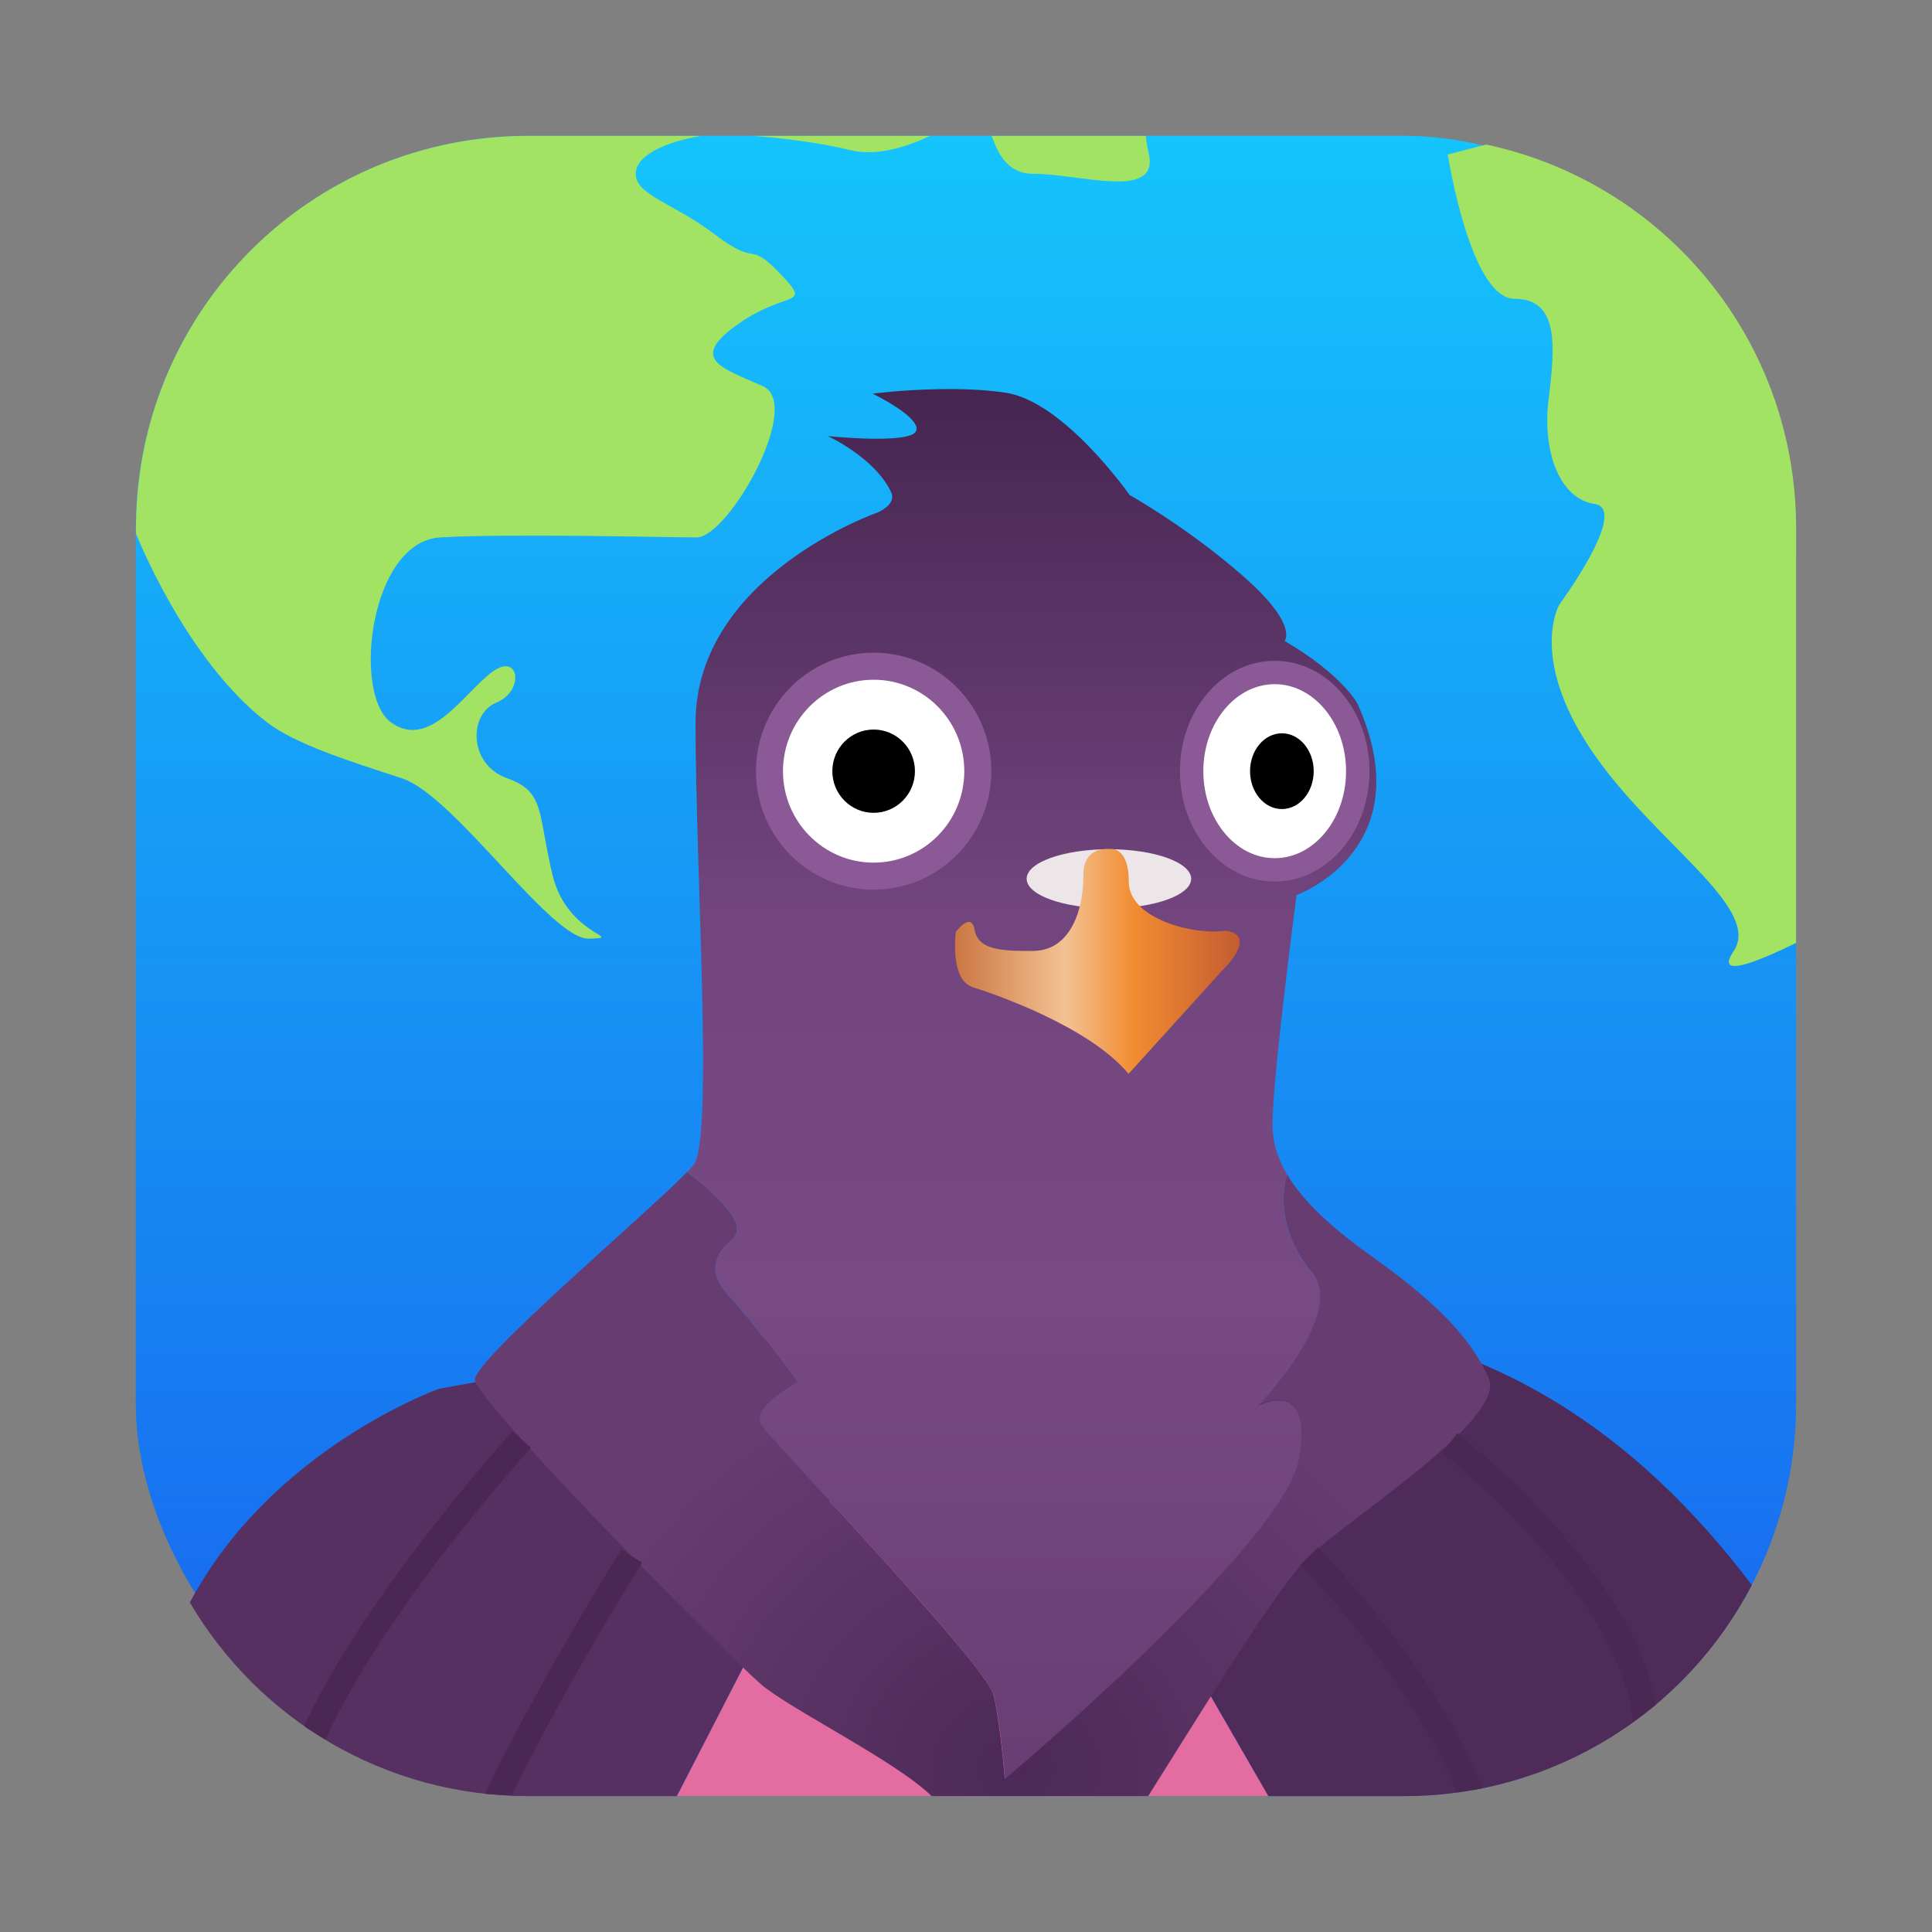 <?xml version="1.0" encoding="UTF-8" standalone="no"?>
<svg
   width="64"
   height="64"
   version="1.1"
   viewBox="0 0 16.933 16.933"
   id="svg301"
   sodipodi:docname="pidgin.svg"
   xml:space="preserve"
   inkscape:version="1.3.2 (091e20ef0f, 2023-11-25, custom)"
   xmlns:inkscape="http://www.inkscape.org/namespaces/inkscape"
   xmlns:sodipodi="http://sodipodi.sourceforge.net/DTD/sodipodi-0.dtd"
   xmlns:xlink="http://www.w3.org/1999/xlink"
   xmlns="http://www.w3.org/2000/svg"
   xmlns:svg="http://www.w3.org/2000/svg"><rect x="0" y="0" width="16.933" height="16.933" fill="#808080" stroke="none"/><defs
     id="defs305"><linearGradient
       inkscape:collect="always"
       id="linearGradient28138"><stop
         style="stop-color:#cb7642;stop-opacity:1"
         offset="0"
         id="stop28134" /><stop
         style="stop-color:#f3c293;stop-opacity:1"
         offset="0.386"
         id="stop33179" /><stop
         style="stop-color:#f28b30;stop-opacity:1"
         offset="0.632"
         id="stop35113" /><stop
         style="stop-color:#c35c31;stop-opacity:1"
         offset="1"
         id="stop28136" /></linearGradient><linearGradient
       inkscape:collect="always"
       id="linearGradient22295"><stop
         style="stop-color:#4c2956;stop-opacity:1"
         offset="0"
         id="stop22291" /><stop
         style="stop-color:#663c71;stop-opacity:1"
         offset="1"
         id="stop22293" /></linearGradient><linearGradient
       inkscape:collect="always"
       id="linearGradient13704"><stop
         style="stop-color:#462551;stop-opacity:1"
         offset="0"
         id="stop13700" /><stop
         style="stop-color:#72457e;stop-opacity:1"
         offset="0.328"
         id="stop18901" /><stop
         style="stop-color:#784a84;stop-opacity:1"
         offset="0.568"
         id="stop20490" /><stop
         style="stop-color:#60386b;stop-opacity:1"
         offset="1"
         id="stop13702" /></linearGradient><linearGradient
       id="linearGradient1448"
       x1="3.969"
       x2="3.969"
       y1="16.209"
       y2="0.541"
       gradientTransform="matrix(0.917,0,0,0.917,0.705,0.705)"
       gradientUnits="userSpaceOnUse"><stop
         stop-color="#1864ee"
         offset="0"
         id="stop1374" /><stop
         stop-color="#15c4fc"
         offset="1"
         id="stop1376" /></linearGradient><radialGradient
       inkscape:collect="always"
       xlink:href="#linearGradient22295"
       id="radialGradient14"
       gradientUnits="userSpaceOnUse"
       gradientTransform="matrix(0.722,0,0,0.657,3.265,19.641)"
       cx="7.815"
       cy="-6.303"
       fx="7.815"
       fy="-6.303"
       r="5.426" /><linearGradient
       inkscape:collect="always"
       xlink:href="#linearGradient13704"
       id="linearGradient14"
       gradientUnits="userSpaceOnUse"
       gradientTransform="matrix(0.82,0,0,0.82,2.472,21.079)"
       x1="7.734"
       y1="-21.508"
       x2="7.734"
       y2="-4.483" /><linearGradient
       inkscape:collect="always"
       xlink:href="#linearGradient28138"
       id="linearGradient15"
       gradientUnits="userSpaceOnUse"
       gradientTransform="matrix(0.82,0,0,0.82,2.472,21.079)"
       x1="7.193"
       y1="-15.43"
       x2="10.238"
       y2="-15.43" /></defs><sodipodi:namedview
     id="namedview303"
     pagecolor="#ffffff"
     bordercolor="#999999"
     borderopacity="1"
     inkscape:showpageshadow="0"
     inkscape:pageopacity="0"
     inkscape:pagecheckerboard="0"
     inkscape:deskcolor="#d1d1d1"
     showgrid="false"
     inkscape:zoom="3.1640626"
     inkscape:cx="24.651851"
     inkscape:cy="38.874073"
     inkscape:window-width="1920"
     inkscape:window-height="995"
     inkscape:window-x="0"
     inkscape:window-y="0"
     inkscape:window-maximized="1"
     inkscape:current-layer="svg301" /><rect
     x="1.19"
     y="1.19"
     width="14.552"
     height="14.552"
     ry="3.44"
     fill="url(#linearGradient1448)"
     stroke-opacity="0.953"
     stroke-width="0.083"
     id="rect1386"
     style="fill:url(#linearGradient1448);image-rendering:optimizeSpeed" /><path
     id="path1"
     style="fill:#a2e363;fill-opacity:1;stroke:none;stroke-width:0.229px;stroke-linecap:butt;stroke-linejoin:miter;stroke-opacity:1"
     d="M 4.63 1.191 C 2.735 1.191 1.209 2.708 1.192 4.599 C 1.192 4.619 1.191 4.675 1.191 4.675 C 1.191 4.675 1.624 5.78 2.339 6.33 C 2.594 6.525 3.059 6.67 3.522 6.821 C 3.984 6.972 4.828 8.236 5.161 8.227 C 5.495 8.218 4.974 8.208 4.843 7.67 C 4.712 7.132 4.782 6.94 4.445 6.821 C 4.108 6.703 4.102 6.259 4.352 6.157 C 4.601 6.055 4.552 5.706 4.307 5.894 C 4.061 6.082 3.762 6.577 3.425 6.33 C 3.087 6.083 3.24 4.745 3.86 4.71 C 4.48 4.675 5.828 4.71 6.106 4.71 C 6.384 4.71 7.044 3.544 6.685 3.384 C 6.326 3.224 6.032 3.149 6.467 2.842 C 6.901 2.534 7.127 2.703 6.839 2.4 C 6.55 2.097 6.652 2.348 6.274 2.061 C 5.897 1.775 5.571 1.711 5.572 1.523 C 5.572 1.336 5.916 1.227 6.147 1.191 L 4.63 1.191 z M 6.597 1.191 C 6.873 1.21 7.201 1.254 7.45 1.315 C 7.684 1.373 7.941 1.289 8.153 1.191 L 6.597 1.191 z M 8.691 1.191 C 8.747 1.343 8.828 1.523 9.056 1.523 C 9.47 1.523 10.174 1.763 10.066 1.335 C 10.055 1.293 10.048 1.244 10.043 1.191 L 8.691 1.191 z " /><path
     id="path2"
     style="fill:#a2e363;fill-opacity:1;stroke:none;stroke-width:0.336px;stroke-linecap:butt;stroke-linejoin:miter;stroke-opacity:1"
     d="M 13.025 1.267 C 12.887 1.303 12.689 1.354 12.689 1.354 C 12.689 1.354 12.885 2.619 13.276 2.619 C 13.667 2.619 13.629 3.039 13.573 3.498 C 13.516 3.958 13.668 4.371 13.976 4.417 C 14.284 4.462 13.668 5.297 13.668 5.297 C 13.668 5.297 13.397 5.752 13.938 6.562 C 14.478 7.373 15.455 7.953 15.193 8.339 C 15.028 8.581 15.395 8.434 15.742 8.264 L 15.742 4.63 C 15.742 2.973 14.581 1.597 13.025 1.267 z " /><path
     id="path3"
     style="fill:#4e2b58;fill-opacity:1;stroke:none;stroke-width:0.217px;stroke-linecap:butt;stroke-linejoin:miter;stroke-opacity:1"
     d="M 9.881 11.525 C 9.495 11.527 9.1 11.542 8.707 11.565 L 11.116 15.742 L 12.303 15.742 C 13.634 15.742 14.781 14.993 15.354 13.892 C 14.71 13.042 13.904 12.31 12.86 11.902 C 12.12 11.613 11.039 11.516 9.881 11.525 z " /><path
     id="path4"
     style="fill:#563060;fill-opacity:1;stroke:none;stroke-width:0.217px;stroke-linecap:butt;stroke-linejoin:miter;stroke-opacity:1"
     d="M 8.06 11.609 C 5.848 11.785 3.845 12.173 3.845 12.173 C 3.845 12.173 2.38 12.695 1.664 14.045 C 2.261 15.061 3.362 15.742 4.63 15.742 L 5.933 15.742 L 8.06 11.609 z " /><path
     id="path5"
     style="fill:#e36ca0;fill-opacity:1;stroke:none;stroke-width:0.217px;stroke-linecap:butt;stroke-linejoin:miter;stroke-opacity:1"
     d="M 8.707 11.565 C 8.49 11.577 8.275 11.592 8.06 11.609 L 5.933 15.742 L 11.116 15.742 L 8.707 11.565 z " /><path
     id="path6"
     style="fill:url(#radialGradient14);fill-opacity:1;stroke:none;stroke-width:0.217px;stroke-linecap:butt;stroke-linejoin:round;stroke-opacity:1"
     d="M 6.022 10.272 C 5.672 10.635 4.151 11.92 4.162 12.095 C 4.175 12.284 6.366 14.499 6.67 14.762 C 6.916 14.975 7.861 15.44 8.165 15.742 L 10.063 15.742 C 10.558 14.956 11.217 13.877 11.476 13.638 C 11.871 13.274 13.204 12.432 13.048 12.078 C 12.892 11.723 12.571 11.402 12.037 11.022 C 11.696 10.779 11.429 10.543 11.281 10.294 C 11.28 10.299 11.278 10.303 11.277 10.308 C 11.27 10.333 11.264 10.359 11.26 10.385 C 11.256 10.411 11.254 10.437 11.252 10.463 C 11.25 10.489 11.249 10.515 11.25 10.542 C 11.251 10.568 11.254 10.594 11.257 10.621 C 11.26 10.647 11.265 10.674 11.27 10.7 C 11.276 10.726 11.283 10.753 11.291 10.779 C 11.299 10.805 11.308 10.831 11.318 10.857 C 11.329 10.883 11.34 10.908 11.353 10.933 C 11.366 10.959 11.38 10.983 11.395 11.008 C 11.41 11.032 11.425 11.057 11.442 11.08 C 11.46 11.104 11.478 11.128 11.497 11.151 C 11.506 11.162 11.515 11.173 11.523 11.186 C 11.53 11.198 11.537 11.21 11.542 11.223 C 11.548 11.236 11.552 11.25 11.556 11.263 C 11.56 11.277 11.563 11.291 11.565 11.305 C 11.567 11.319 11.568 11.334 11.569 11.348 C 11.569 11.363 11.569 11.378 11.568 11.393 C 11.566 11.409 11.565 11.423 11.562 11.439 C 11.56 11.454 11.557 11.47 11.553 11.486 C 11.549 11.502 11.545 11.518 11.54 11.534 C 11.535 11.55 11.53 11.566 11.524 11.582 C 11.518 11.598 11.511 11.614 11.504 11.631 C 11.498 11.647 11.49 11.663 11.483 11.679 C 11.467 11.712 11.451 11.744 11.433 11.776 C 11.415 11.808 11.396 11.839 11.376 11.87 C 11.357 11.901 11.336 11.931 11.316 11.96 C 11.296 11.989 11.276 12.017 11.255 12.043 C 11.235 12.07 11.215 12.096 11.196 12.12 C 11.177 12.144 11.159 12.166 11.142 12.186 C 11.108 12.227 11.079 12.259 11.058 12.282 C 11.037 12.304 11.025 12.317 11.025 12.317 C 11.025 12.317 11.033 12.313 11.046 12.307 C 11.053 12.304 11.061 12.301 11.07 12.297 C 11.079 12.294 11.089 12.291 11.1 12.287 C 11.111 12.284 11.124 12.281 11.136 12.279 C 11.149 12.276 11.161 12.274 11.175 12.272 C 11.188 12.271 11.202 12.271 11.215 12.272 C 11.229 12.273 11.243 12.274 11.256 12.278 C 11.263 12.279 11.269 12.281 11.276 12.284 C 11.282 12.286 11.288 12.289 11.295 12.293 C 11.301 12.296 11.307 12.299 11.313 12.303 C 11.319 12.308 11.324 12.313 11.33 12.318 C 11.335 12.323 11.341 12.329 11.346 12.335 C 11.351 12.341 11.356 12.348 11.361 12.356 C 11.365 12.363 11.369 12.371 11.373 12.379 C 11.377 12.388 11.381 12.397 11.384 12.407 C 11.387 12.417 11.391 12.428 11.393 12.439 C 11.396 12.451 11.398 12.463 11.4 12.475 C 11.402 12.488 11.403 12.502 11.404 12.516 C 11.405 12.531 11.405 12.546 11.405 12.562 C 11.405 12.578 11.405 12.595 11.404 12.612 C 11.403 12.63 11.401 12.648 11.399 12.668 C 11.397 12.687 11.395 12.707 11.391 12.729 C 11.388 12.75 11.384 12.773 11.379 12.796 C 11.377 12.807 11.374 12.82 11.371 12.832 C 11.368 12.844 11.364 12.856 11.36 12.869 C 11.355 12.882 11.35 12.895 11.345 12.909 C 11.339 12.922 11.334 12.936 11.327 12.95 C 11.314 12.978 11.299 13.007 11.283 13.037 C 11.266 13.067 11.248 13.097 11.228 13.129 C 11.208 13.161 11.186 13.194 11.163 13.227 C 11.14 13.261 11.115 13.295 11.089 13.33 C 11.063 13.365 11.036 13.4 11.007 13.436 C 10.978 13.472 10.948 13.509 10.917 13.546 C 10.886 13.583 10.854 13.62 10.821 13.658 C 10.788 13.696 10.754 13.735 10.72 13.773 C 10.685 13.812 10.649 13.85 10.613 13.889 C 10.576 13.928 10.54 13.967 10.503 14.006 C 10.428 14.084 10.351 14.162 10.273 14.24 C 10.195 14.318 10.117 14.395 10.039 14.471 C 9.961 14.546 9.883 14.621 9.807 14.693 C 9.73 14.765 9.655 14.835 9.583 14.901 C 9.51 14.968 9.44 15.031 9.374 15.09 C 9.308 15.15 9.245 15.206 9.188 15.257 C 9.073 15.359 8.977 15.442 8.91 15.499 C 8.844 15.556 8.806 15.588 8.806 15.588 C 8.806 15.588 8.804 15.559 8.799 15.51 C 8.795 15.462 8.789 15.395 8.78 15.319 C 8.776 15.281 8.771 15.242 8.766 15.201 C 8.761 15.161 8.755 15.12 8.749 15.079 C 8.743 15.039 8.737 14.999 8.73 14.962 C 8.723 14.924 8.716 14.888 8.708 14.856 C 8.706 14.848 8.703 14.838 8.698 14.827 C 8.693 14.816 8.686 14.803 8.677 14.789 C 8.669 14.775 8.659 14.759 8.647 14.742 C 8.636 14.726 8.623 14.707 8.609 14.688 C 8.581 14.649 8.547 14.605 8.509 14.557 C 8.471 14.51 8.429 14.457 8.383 14.402 C 8.337 14.347 8.288 14.29 8.236 14.229 C 8.184 14.169 8.129 14.106 8.072 14.042 C 7.959 13.913 7.838 13.778 7.717 13.644 C 7.596 13.51 7.474 13.377 7.359 13.251 C 7.244 13.125 7.135 13.007 7.039 12.903 C 6.944 12.799 6.861 12.709 6.799 12.639 C 6.768 12.605 6.742 12.575 6.721 12.552 C 6.701 12.529 6.687 12.511 6.68 12.501 C 6.676 12.496 6.672 12.491 6.67 12.485 C 6.667 12.48 6.665 12.475 6.663 12.469 C 6.661 12.464 6.66 12.458 6.659 12.453 C 6.658 12.447 6.658 12.442 6.658 12.436 C 6.658 12.431 6.659 12.426 6.659 12.42 C 6.66 12.415 6.661 12.409 6.663 12.404 C 6.666 12.393 6.671 12.381 6.677 12.37 C 6.683 12.359 6.69 12.348 6.698 12.337 C 6.706 12.326 6.715 12.316 6.725 12.305 C 6.734 12.294 6.745 12.284 6.756 12.274 C 6.766 12.264 6.778 12.254 6.79 12.244 C 6.813 12.225 6.837 12.208 6.86 12.192 C 6.884 12.176 6.906 12.162 6.925 12.15 C 6.964 12.127 6.991 12.113 6.991 12.113 C 6.991 12.113 6.964 12.077 6.922 12.022 C 6.881 11.967 6.823 11.892 6.761 11.811 C 6.699 11.731 6.632 11.646 6.571 11.571 C 6.541 11.534 6.512 11.499 6.486 11.468 C 6.46 11.438 6.437 11.411 6.418 11.391 C 6.399 11.371 6.381 11.352 6.365 11.331 C 6.357 11.321 6.349 11.312 6.342 11.301 C 6.334 11.291 6.327 11.281 6.321 11.27 C 6.314 11.26 6.308 11.25 6.303 11.239 C 6.297 11.229 6.293 11.218 6.288 11.208 C 6.284 11.197 6.281 11.187 6.278 11.176 C 6.275 11.165 6.273 11.154 6.271 11.143 C 6.27 11.132 6.269 11.121 6.269 11.11 C 6.269 11.099 6.271 11.088 6.273 11.077 C 6.275 11.065 6.278 11.055 6.282 11.043 C 6.285 11.032 6.29 11.02 6.296 11.008 C 6.301 10.996 6.308 10.984 6.316 10.972 C 6.324 10.96 6.333 10.948 6.343 10.936 C 6.353 10.924 6.365 10.912 6.377 10.899 C 6.39 10.887 6.404 10.874 6.419 10.861 C 6.426 10.855 6.432 10.848 6.438 10.84 C 6.443 10.833 6.447 10.826 6.451 10.819 C 6.454 10.811 6.457 10.803 6.458 10.794 C 6.459 10.786 6.459 10.777 6.458 10.769 C 6.458 10.76 6.457 10.751 6.455 10.742 C 6.453 10.732 6.45 10.723 6.446 10.713 C 6.442 10.703 6.437 10.693 6.432 10.683 C 6.427 10.673 6.421 10.663 6.415 10.652 C 6.408 10.642 6.401 10.631 6.394 10.621 C 6.386 10.61 6.377 10.6 6.368 10.589 C 6.351 10.567 6.332 10.545 6.311 10.523 C 6.29 10.501 6.267 10.479 6.244 10.457 C 6.221 10.435 6.196 10.413 6.172 10.392 C 6.147 10.371 6.121 10.35 6.096 10.33 C 6.071 10.31 6.047 10.29 6.022 10.272 z " /><path
     id="path7"
     style="fill:url(#linearGradient14);fill-opacity:1;stroke:none;stroke-width:0.217px;stroke-linecap:butt;stroke-linejoin:round;stroke-opacity:1"
     d="m 8.219,3.411 c -0.316,0.006 -0.571,0.039 -0.571,0.039 0,0 0.432,0.21 0.381,0.328 -0.051,0.119 -0.774,0.044 -0.774,0.044 0,0 0.412,0.188 0.555,0.491 0.052,0.109 -0.117,0.178 -0.117,0.178 0,0 -1.597,0.556 -1.597,1.846 0,1.289 0.157,3.637 -0.014,3.868 -0.012,0.016 -0.033,0.039 -0.059,0.067 0.024,0.019 0.049,0.038 0.074,0.058 0.025,0.02 0.051,0.041 0.075,0.062 0.025,0.021 0.049,0.043 0.072,0.065 0.023,0.022 0.046,0.044 0.067,0.066 0.021,0.022 0.04,0.044 0.058,0.066 0.009,0.011 0.017,0.022 0.025,0.032 0.008,0.011 0.015,0.021 0.021,0.031 0.006,0.01 0.012,0.021 0.017,0.031 0.005,0.01 0.01,0.02 0.014,0.03 0.004,0.01 0.007,0.019 0.009,0.029 0.002,0.009 0.003,0.018 0.004,0.027 4.93e-4,0.009 4.75e-4,0.018 -8.45e-4,0.026 -0.001,0.008 -0.004,0.016 -0.007,0.024 -0.003,0.008 -0.007,0.015 -0.013,0.022 -0.005,0.007 -0.012,0.014 -0.019,0.02 -0.015,0.013 -0.029,0.026 -0.042,0.038 -0.013,0.012 -0.024,0.025 -0.034,0.037 -0.01,0.012 -0.019,0.024 -0.027,0.036 -0.008,0.012 -0.015,0.023 -0.02,0.035 -0.006,0.012 -0.011,0.024 -0.014,0.035 -0.004,0.011 -0.006,0.023 -0.009,0.034 -0.002,0.011 -0.003,0.022 -0.003,0.033 -2e-4,0.011 3e-4,0.022 0.002,0.033 0.001,0.011 0.004,0.022 0.007,0.033 0.003,0.011 0.006,0.021 0.011,0.032 0.004,0.011 0.009,0.021 0.014,0.032 0.005,0.01 0.011,0.021 0.018,0.031 0.006,0.01 0.013,0.021 0.021,0.031 0.007,0.01 0.015,0.02 0.023,0.03 0.016,0.02 0.035,0.04 0.053,0.06 0.019,0.02 0.042,0.046 0.068,0.077 0.026,0.031 0.055,0.065 0.085,0.103 0.061,0.075 0.128,0.16 0.19,0.24 0.062,0.08 0.12,0.155 0.161,0.211 0.042,0.055 0.069,0.091 0.069,0.091 0,0 -0.027,0.014 -0.066,0.037 -0.019,0.012 -0.042,0.026 -0.065,0.042 -0.023,0.016 -0.047,0.034 -0.071,0.053 -0.012,0.009 -0.023,0.019 -0.034,0.029 -0.011,0.01 -0.021,0.02 -0.031,0.031 -0.01,0.011 -0.019,0.021 -0.027,0.032 -0.008,0.011 -0.015,0.022 -0.021,0.033 -0.006,0.011 -0.01,0.022 -0.014,0.033 -0.002,0.006 -0.003,0.011 -0.004,0.017 -8.52e-4,0.005 -0.001,0.011 -0.001,0.017 -4.3e-5,0.005 1.8e-5,0.011 8.45e-4,0.017 8.28e-4,0.005 0.003,0.011 0.004,0.016 0.002,0.005 0.004,0.011 0.007,0.016 0.003,0.005 0.006,0.01 0.01,0.016 0.008,0.01 0.022,0.028 0.042,0.051 0.02,0.023 0.046,0.053 0.078,0.087 0.062,0.069 0.145,0.159 0.24,0.264 0.096,0.104 0.205,0.223 0.32,0.348 0.115,0.126 0.237,0.259 0.358,0.393 0.121,0.134 0.242,0.269 0.355,0.397 0.057,0.064 0.111,0.127 0.164,0.188 0.052,0.06 0.102,0.118 0.147,0.173 0.046,0.055 0.088,0.107 0.126,0.155 0.038,0.048 0.072,0.092 0.1,0.131 0.014,0.019 0.027,0.038 0.038,0.055 0.011,0.017 0.021,0.032 0.03,0.047 0.008,0.014 0.015,0.027 0.021,0.038 0.005,0.011 0.009,0.021 0.011,0.029 0.007,0.032 0.015,0.068 0.022,0.106 0.007,0.038 0.013,0.077 0.019,0.118 0.006,0.04 0.012,0.082 0.017,0.122 0.005,0.04 0.01,0.08 0.014,0.118 0.008,0.075 0.015,0.143 0.019,0.191 0.004,0.048 0.007,0.078 0.007,0.078 0,0 0.038,-0.032 0.105,-0.089 0.067,-0.057 0.162,-0.141 0.278,-0.242 0.058,-0.051 0.12,-0.107 0.186,-0.166 0.066,-0.06 0.136,-0.123 0.208,-0.189 0.072,-0.067 0.148,-0.136 0.224,-0.208 0.076,-0.072 0.154,-0.146 0.232,-0.222 0.078,-0.076 0.157,-0.153 0.234,-0.231 0.078,-0.078 0.155,-0.156 0.229,-0.234 0.037,-0.039 0.074,-0.078 0.11,-0.117 0.036,-0.039 0.072,-0.078 0.107,-0.116 0.035,-0.038 0.069,-0.077 0.102,-0.114 0.033,-0.038 0.065,-0.076 0.096,-0.113 0.031,-0.037 0.061,-0.074 0.09,-0.11 0.029,-0.036 0.056,-0.072 0.082,-0.106 0.026,-0.035 0.051,-0.069 0.074,-0.103 0.023,-0.033 0.045,-0.066 0.065,-0.098 0.02,-0.032 0.039,-0.063 0.055,-0.093 0.017,-0.03 0.031,-0.059 0.044,-0.087 0.006,-0.014 0.012,-0.028 0.018,-0.041 0.005,-0.013 0.01,-0.027 0.015,-0.039 0.004,-0.013 0.008,-0.025 0.011,-0.037 0.003,-0.012 0.006,-0.024 0.009,-0.036 0.004,-0.023 0.008,-0.046 0.011,-0.067 0.003,-0.021 0.006,-0.042 0.008,-0.061 0.002,-0.019 0.004,-0.038 0.005,-0.056 0.001,-0.018 0.002,-0.034 0.002,-0.05 1.8e-5,-0.016 -7.76e-4,-0.031 -0.002,-0.046 -9.02e-4,-0.014 -0.002,-0.028 -0.004,-0.041 -0.002,-0.013 -0.004,-0.025 -0.007,-0.036 -0.003,-0.011 -0.006,-0.022 -0.009,-0.032 -0.003,-0.01 -0.007,-0.019 -0.011,-0.028 -0.004,-0.009 -0.008,-0.016 -0.013,-0.024 -0.005,-0.007 -0.009,-0.014 -0.014,-0.021 -0.005,-0.006 -0.011,-0.012 -0.016,-0.017 -0.006,-0.005 -0.011,-0.01 -0.017,-0.014 -0.006,-0.004 -0.012,-0.008 -0.019,-0.011 -0.006,-0.003 -0.013,-0.006 -0.019,-0.009 -0.006,-0.003 -0.013,-0.005 -0.019,-0.006 -0.013,-0.003 -0.027,-0.005 -0.041,-0.006 -0.014,-7.49e-4 -0.027,-3.75e-4 -0.04,8.2e-4 -0.013,0.001 -0.026,0.003 -0.039,0.006 -0.012,0.003 -0.024,0.006 -0.036,0.009 -0.011,0.003 -0.021,0.007 -0.031,0.01 -0.009,0.003 -0.017,0.007 -0.024,0.01 -0.013,0.006 -0.021,0.01 -0.021,0.01 0,0 0.012,-0.013 0.033,-0.035 0.021,-0.023 0.05,-0.055 0.084,-0.096 0.017,-0.02 0.035,-0.042 0.054,-0.066 0.019,-0.024 0.039,-0.05 0.059,-0.076 0.02,-0.027 0.04,-0.054 0.061,-0.083 0.02,-0.029 0.041,-0.059 0.06,-0.09 0.02,-0.031 0.038,-0.062 0.056,-0.094 0.018,-0.032 0.035,-0.064 0.05,-0.097 0.008,-0.016 0.015,-0.033 0.022,-0.049 0.007,-0.016 0.013,-0.032 0.019,-0.048 0.006,-0.016 0.012,-0.032 0.017,-0.048 0.005,-0.016 0.009,-0.032 0.013,-0.048 0.004,-0.016 0.007,-0.032 0.009,-0.047 0.003,-0.016 0.004,-0.031 0.005,-0.046 0.001,-0.015 0.001,-0.03 8.19e-4,-0.045 -4.14e-4,-0.015 -0.001,-0.029 -0.003,-0.043 -0.002,-0.014 -0.005,-0.028 -0.009,-0.042 -0.004,-0.014 -0.008,-0.027 -0.014,-0.04 -0.006,-0.013 -0.012,-0.026 -0.019,-0.038 -0.007,-0.012 -0.016,-0.024 -0.026,-0.035 -0.019,-0.023 -0.037,-0.046 -0.054,-0.07 -0.017,-0.024 -0.033,-0.048 -0.048,-0.072 -0.015,-0.025 -0.029,-0.049 -0.042,-0.075 -0.013,-0.025 -0.024,-0.051 -0.035,-0.077 -0.01,-0.026 -0.019,-0.052 -0.028,-0.078 -0.008,-0.026 -0.015,-0.052 -0.021,-0.079 -0.006,-0.026 -0.01,-0.053 -0.014,-0.079 -0.003,-0.026 -0.005,-0.053 -0.006,-0.079 -9.02e-4,-0.026 -3.64e-4,-0.053 0.001,-0.079 0.002,-0.026 0.004,-0.052 0.009,-0.078 0.004,-0.026 0.01,-0.052 0.017,-0.077 0.001,-0.005 0.003,-0.01 0.005,-0.015 -0.083,-0.141 -0.129,-0.285 -0.129,-0.438 0,-0.424 0.211,-2.014 0.211,-2.014 0,0 1.11,-0.399 0.532,-1.681 0,0 -0.137,-0.255 -0.637,-0.546 0,0 0.125,-0.14 -0.36,-0.565 C 10.413,4.625 9.9,4.338 9.9,4.338 c 0,0 -0.572,-0.819 -1.086,-0.896 -0.193,-0.029 -0.405,-0.035 -0.595,-0.031 z" /><ellipse
     style="fill:#ffffff;fill-opacity:1;fill-rule:evenodd;stroke:#8b5996;stroke-width:0.237;stroke-linecap:round;stroke-linejoin:round;stroke-dasharray:none;stroke-opacity:1;paint-order:stroke fill markers"
     id="ellipse7"
     cx="7.657"
     cy="6.759"
     rx="0.913"
     ry="0.92" /><ellipse
     style="fill:#ffffff;fill-opacity:1;fill-rule:evenodd;stroke:#8b5996;stroke-width:0.205;stroke-linecap:round;stroke-linejoin:round;stroke-dasharray:none;stroke-opacity:1;paint-order:stroke fill markers"
     id="ellipse8"
     cx="11.172"
     cy="6.759"
     rx="0.728"
     ry="0.865" /><ellipse
     style="fill:#ece6e9;fill-opacity:1;fill-rule:evenodd;stroke:none;stroke-width:0.232;stroke-linecap:round;stroke-linejoin:round;stroke-dasharray:none;stroke-opacity:1;paint-order:stroke fill markers"
     id="ellipse9"
     cx="9.719"
     cy="7.702"
     rx="0.721"
     ry="0.259" /><path
     style="fill:url(#linearGradient15);fill-opacity:1;stroke:none;stroke-width:0.217px;stroke-linecap:butt;stroke-linejoin:miter;stroke-opacity:1"
     d="M 10.704,8.515 9.891,9.412 C 9.55,9 8.731,8.717 8.526,8.652 8.321,8.588 8.377,8.168 8.377,8.168 c 0,0 0.134,-0.182 0.164,-0.022 C 8.57,8.307 8.722,8.34 9.061,8.334 9.401,8.328 9.498,7.937 9.495,7.674 c -0.003,-0.263 0.225,-0.232 0.225,-0.232 0,0 0.173,-0.038 0.173,0.285 0,0.323 0.556,0.471 0.852,0.43 0.296,0.046 -0.041,0.357 -0.041,0.357 z"
     id="path9"
     sodipodi:nodetypes="scscssscsccs" /><ellipse
     style="fill:#000000;fill-opacity:1;fill-rule:evenodd;stroke:none;stroke-width:0.094;stroke-linecap:round;stroke-linejoin:round;stroke-dasharray:none;stroke-opacity:1;paint-order:stroke fill markers"
     id="ellipse10"
     cx="7.657"
     cy="6.759"
     rx="0.362"
     ry="0.365" /><ellipse
     style="fill:#000000;fill-opacity:1;fill-rule:evenodd;stroke:none;stroke-width:0.079;stroke-linecap:round;stroke-linejoin:round;stroke-dasharray:none;stroke-opacity:1;paint-order:stroke fill markers"
     id="ellipse11"
     cx="11.235"
     cy="6.759"
     rx="0.279"
     ry="0.332" /><path
     id="path11"
     style="color:#000000;fill:#4b2754;fill-opacity:1;stroke-width:0.82;-inkscape-stroke:none"
     d="M 5.446 13.58 C 5.446 13.58 5.092 14.141 4.717 14.822 C 4.557 15.111 4.393 15.421 4.251 15.721 C 4.329 15.729 4.408 15.732 4.487 15.735 C 4.617 15.465 4.763 15.186 4.906 14.926 C 5.277 14.252 5.628 13.696 5.628 13.696 L 5.446 13.58 z " /><path
     id="path12"
     style="color:#000000;fill:#4b2754;fill-opacity:1;stroke-width:0.82;-inkscape-stroke:none"
     d="M 4.493 12.543 C 4.493 12.543 4.065 13.014 3.602 13.632 C 3.259 14.09 2.895 14.627 2.666 15.129 C 2.727 15.171 2.79 15.209 2.852 15.247 C 3.068 14.768 3.431 14.221 3.775 13.762 C 4.232 13.152 4.653 12.69 4.653 12.69 L 4.493 12.543 z " /><path
     id="path13"
     style="color:#000000;fill:#4b2754;fill-opacity:1;stroke-width:0.82;-inkscape-stroke:none"
     d="M 11.552 13.562 L 11.399 13.715 C 11.399 13.715 11.799 14.12 12.196 14.689 C 12.411 14.995 12.621 15.349 12.768 15.708 C 12.843 15.698 12.918 15.688 12.991 15.674 C 12.834 15.276 12.604 14.893 12.374 14.564 C 11.965 13.979 11.552 13.562 11.552 13.562 z " /><path
     id="path14"
     style="color:#000000;fill:#4b2754;fill-opacity:1;stroke-width:0.82;-inkscape-stroke:none"
     d="M 12.773 12.562 L 12.64 12.733 C 12.64 12.733 13.094 13.087 13.532 13.595 C 13.909 14.032 14.262 14.581 14.314 15.093 C 14.382 15.044 14.449 14.994 14.514 14.94 C 14.418 14.396 14.058 13.872 13.697 13.453 C 13.243 12.926 12.773 12.562 12.773 12.562 z " /></svg>
